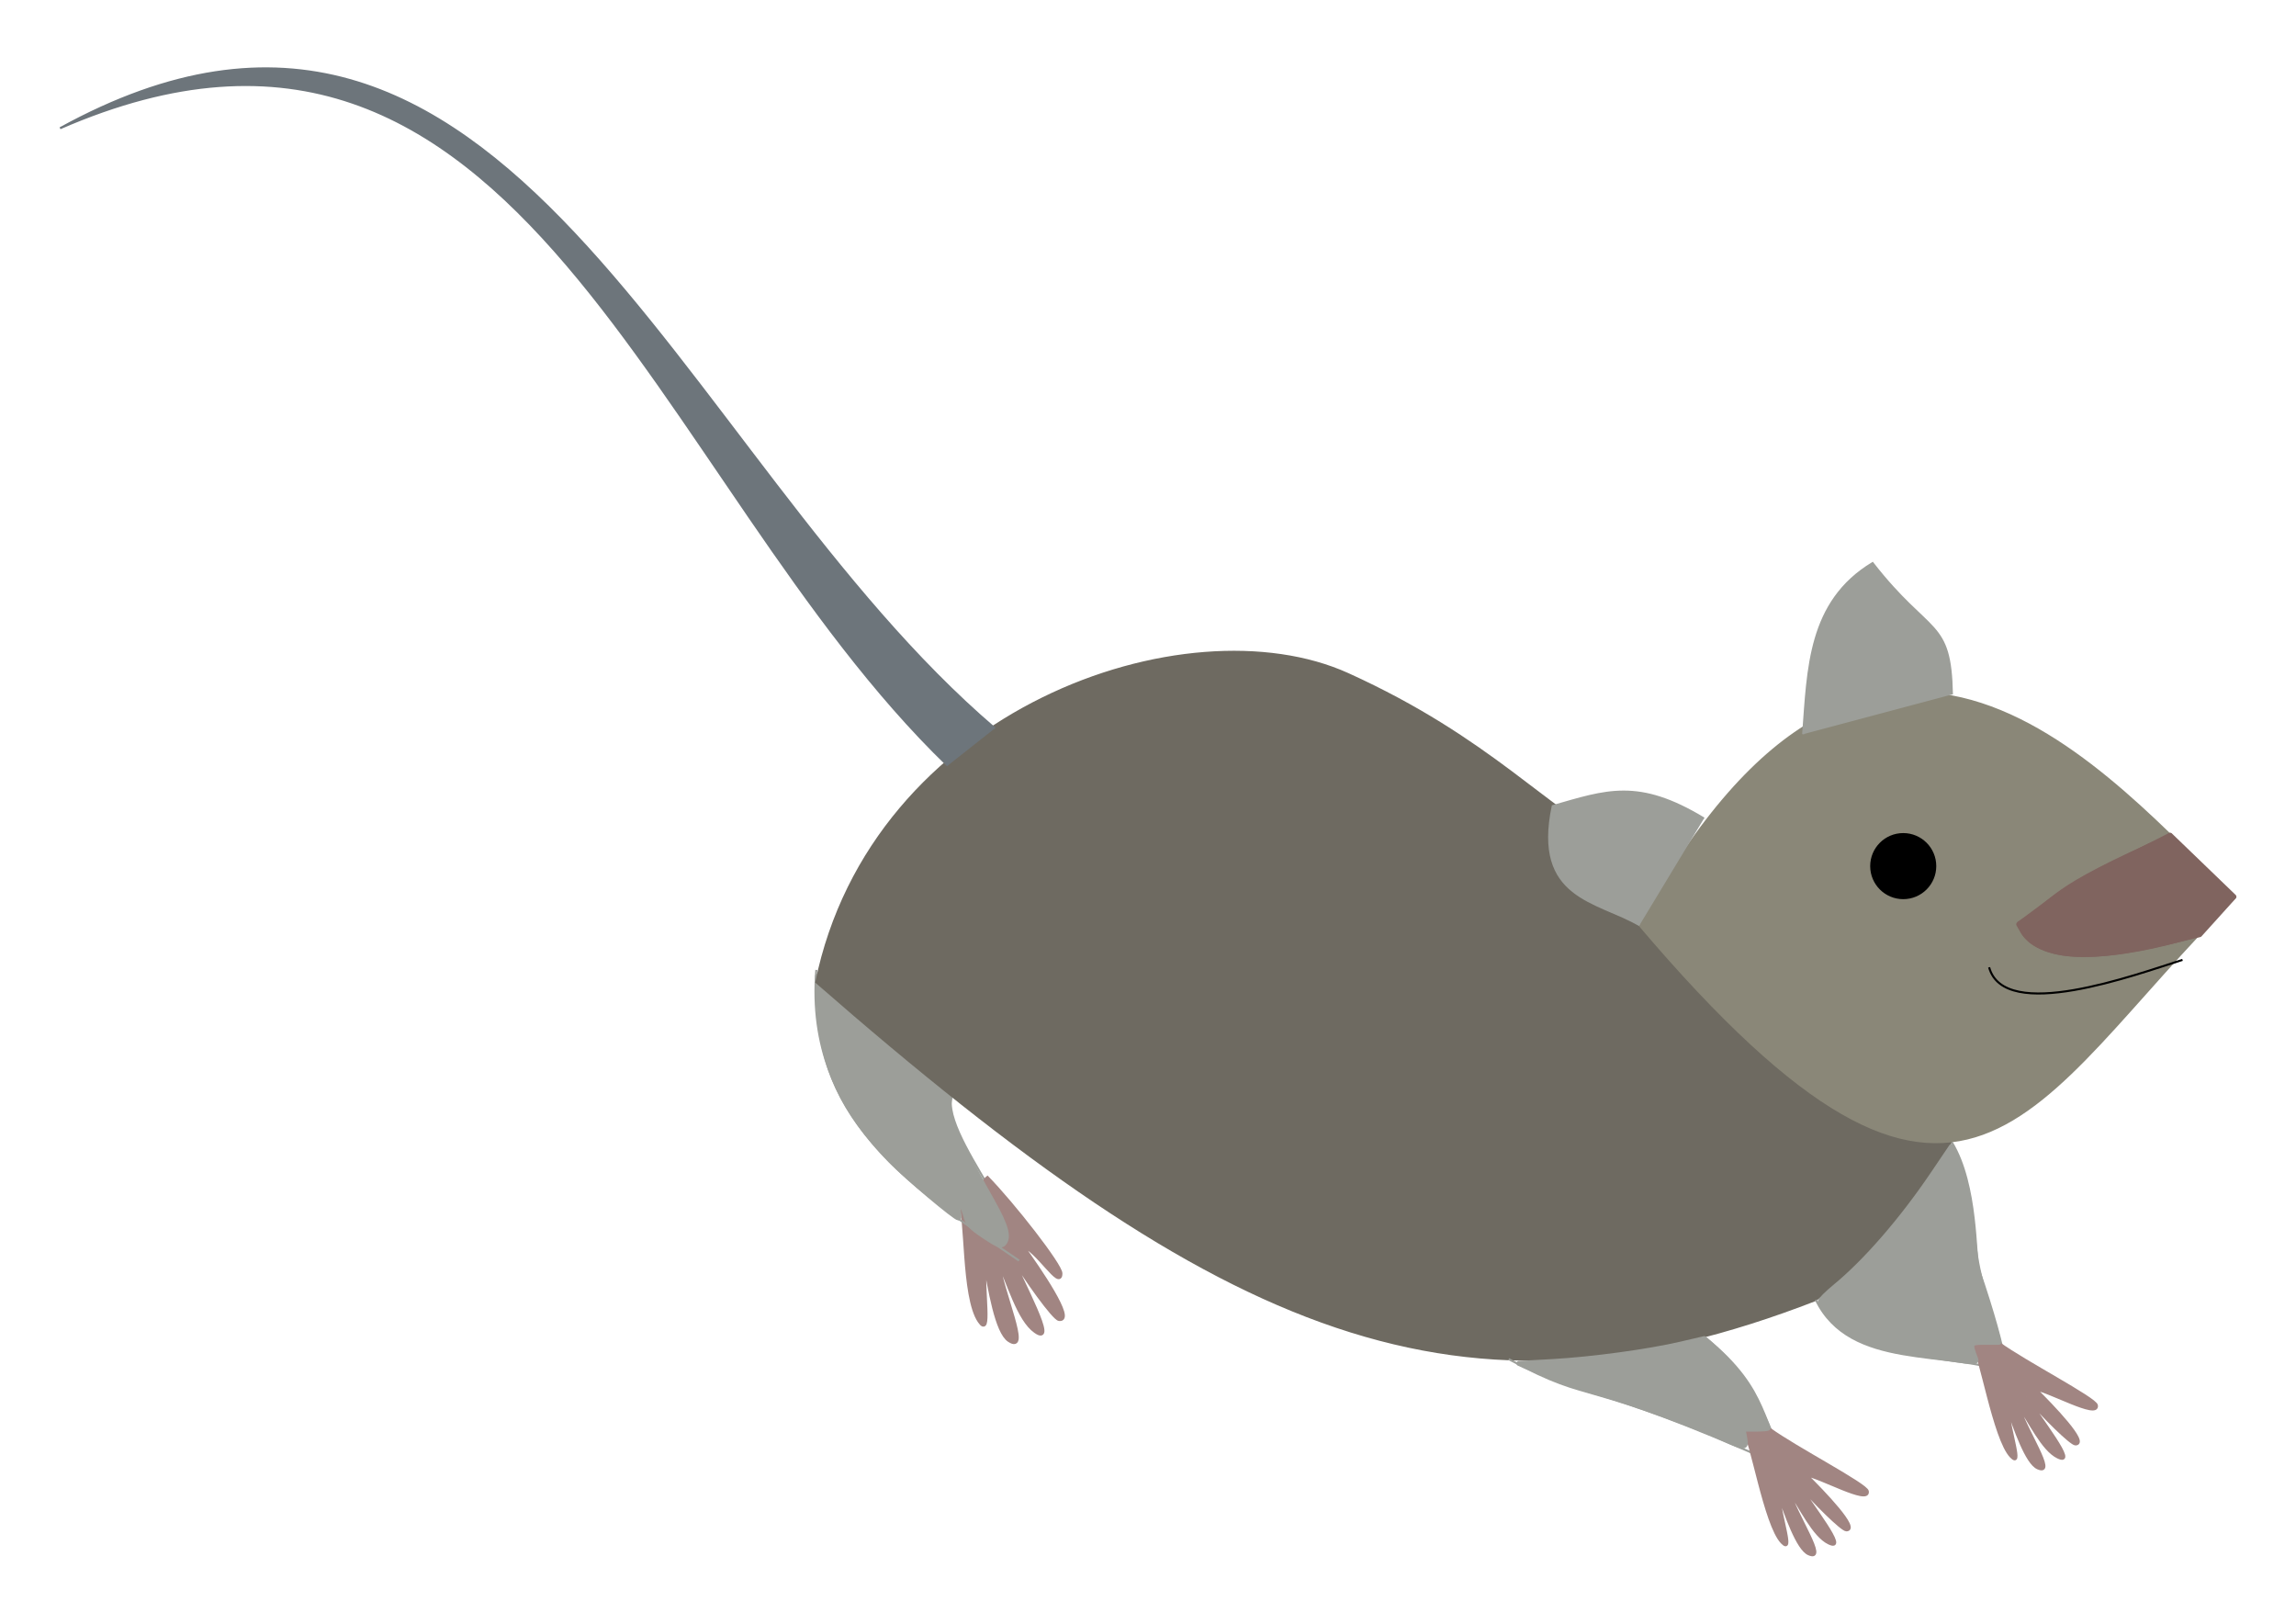<?xml version="1.0" encoding="UTF-8" standalone="no"?>
<!-- Created with Inkscape (http://www.inkscape.org/) -->

<!-- 
Artwork by John Samuel. 
This work is licensed under a Creative Commons Attribution-ShareAlike 4.0 International License. 
-->

<svg
   xmlns:osb="http://www.openswatchbook.org/uri/2009/osb"
   xmlns:dc="http://purl.org/dc/elements/1.1/"
   xmlns:cc="http://creativecommons.org/ns#"
   xmlns:rdf="http://www.w3.org/1999/02/22-rdf-syntax-ns#"
   xmlns:svg="http://www.w3.org/2000/svg"
   xmlns="http://www.w3.org/2000/svg"
   xmlns:sodipodi="http://sodipodi.sourceforge.net/DTD/sodipodi-0.dtd"
   xmlns:inkscape="http://www.inkscape.org/namespaces/inkscape"
   width="297mm"
   height="210mm"
   viewBox="0 0 1052.362 744.094"
   id="svg2"
   version="1.1"
   inkscape:version="0.92.5 (2060ec1f9f, 2020-04-08)"
   sodipodi:docname="rat.svg">
  <defs
     id="defs4">
    <linearGradient
       id="linearGradient4824"
       osb:paint="solid">
      <stop
         style="stop-color:#000000;stop-opacity:1;"
         offset="0"
         id="stop4826" />
    </linearGradient>
  </defs>
  <sodipodi:namedview
     id="base"
     pagecolor="#ffffff"
     bordercolor="#666666"
     borderopacity="1.0"
     inkscape:pageopacity="0.0"
     inkscape:pageshadow="2"
     inkscape:zoom="0.82492985"
     inkscape:cx="561.25984"
     inkscape:cy="396.85039"
     inkscape:document-units="px"
     inkscape:current-layer="layer1"
     showgrid="false"
     inkscape:window-width="1600"
     inkscape:window-height="851"
     inkscape:window-x="0"
     inkscape:window-y="25"
     inkscape:window-maximized="1"
     showguides="false">
    <sodipodi:guide
       position="0,0"
       orientation="0,1052.362"
       id="guide4163"
       inkscape:locked="false" />
    <sodipodi:guide
       position="1052.362,0"
       orientation="-744.094,0"
       id="guide4165"
       inkscape:locked="false" />
    <sodipodi:guide
       position="1052.362,744.094"
       orientation="0,-1052.362"
       id="guide4167"
       inkscape:locked="false" />
    <sodipodi:guide
       position="0,744.094"
       orientation="744.094,0"
       id="guide4169"
       inkscape:locked="false" />
    <sodipodi:guide
       position="-0.834,744.292"
       orientation="372.047,0"
       id="guide4173"
       inkscape:locked="false" />
    <sodipodi:guide
       position="-0.834,372.244"
       orientation="0,526.181"
       id="guide4175"
       inkscape:locked="false" />
    <sodipodi:guide
       position="525.347,372.244"
       orientation="-372.047,0"
       id="guide4177"
       inkscape:locked="false" />
    <sodipodi:guide
       position="525.347,744.292"
       orientation="0,-526.181"
       id="guide4179"
       inkscape:locked="false" />
  </sodipodi:namedview>
  <g
     inkscape:label="Layer 1"
     inkscape:groupmode="layer"
     id="layer1"
     transform="translate(0,-308.268)">
    <path
       style="fill:none;fill-rule:evenodd;stroke:#9c9e99;stroke-width:0.938px;stroke-linecap:butt;stroke-linejoin:miter;stroke-opacity:1"
       d="m 459.563,878.446 c 17.767,-3.146 -38.679,-60.412 -19.923,-72.865"
       id="path952"
       inkscape:connector-curvature="0"
       sodipodi:nodetypes="cc" />
    <path
       style="fill:#a18582;fill-opacity:1;fill-rule:evenodd;stroke:#a18582;stroke-width:1.736px;stroke-linecap:butt;stroke-linejoin:miter;stroke-opacity:1"
       d="m 439.882,859.533 c 3.471,4.763 1.367,42.866 9.063,54.167 5.29,7.768 1.304,-13.129 2.368,-27.888 2.312,13.087 5.515,32.914 11.249,36.648 9.695,6.312 -3.526,-21.845 -5.461,-37.437 5.412,11.381 9.782,27.877 17.473,33.318 10.286,7.277 -6.465,-22.617 -11.685,-35.949 7.401,12.345 20.195,30.057 22.549,30.378 7.156,0.978 -9.067,-22.728 -17.146,-33.908 7.068,1.923 17.776,20.453 17.795,12.982 0.005,-3.743 -21.633,-31.584 -34.081,-44.291"
       id="path1411"
       inkscape:connector-curvature="0"
       sodipodi:nodetypes="cscscscscsc" />
    <path
       style="fill:none;fill-rule:evenodd;stroke:#9c9e99;stroke-width:0.938px;stroke-linecap:butt;stroke-linejoin:miter;stroke-opacity:1"
       d="m 374.157,752.751 c -5.547,70.499 48.955,103.087 92.906,133.195"
       id="path950"
       inkscape:connector-curvature="0"
       sodipodi:nodetypes="cc" />
    <path
       style="opacity:1;fill:#9c9e99;fill-opacity:1;stroke:#9c9e99;stroke-width:2.273;stroke-linecap:round;stroke-linejoin:round;stroke-miterlimit:4;stroke-dasharray:none;stroke-dashoffset:0;stroke-opacity:1"
       d="m 451.119,874.81 c -6.326,-4.226 -7.534,-5.592 -8.579,-9.697 -1.458,-5.729 -4.584,-7.784 -3.359,-2.208 0.428,1.949 0.508,3.544 0.178,3.544 -1.567,0 -23.805,-18.732 -31.132,-26.223 -22.034,-22.528 -31.639,-43.245 -32.895,-70.945 l -0.618,-13.638 2.7,2.373 c 12.636,11.103 55.33,46.622 58.754,48.881 0.202,0.133 -0.109,1.965 -0.69,4.071 -2.064,7.475 1.164,15.433 19.51,48.093 6.377,11.353 7.692,16.47 4.939,19.223 -1.169,1.169 -2.851,0.505 -8.808,-3.474 z"
       id="path846"
       inkscape:connector-curvature="0" />
    <path
       style="fill:#6e6a61;fill-opacity:1;fill-rule:evenodd;stroke:#6e6a61;stroke-width:0.938px;stroke-linecap:butt;stroke-linejoin:miter;stroke-opacity:1"
       d="M 374.157,758.376 C 399.729,633.459 543.832,583.573 617.884,617.193 749.078,676.756 717.472,746.446 956.025,709.508 920.95,777.689 895.006,855.103 832.322,903.957 669.448,967.167 561.622,922.118 374.157,758.376 Z"
       id="path944"
       inkscape:connector-curvature="0"
       sodipodi:nodetypes="csccc" />
    <path
       style="fill:#6d757b;fill-opacity:1;fill-rule:evenodd;stroke:#6d757b;stroke-width:0.938px;stroke-linecap:butt;stroke-linejoin:miter;stroke-opacity:1"
       d="M 455.982,642.059 C 308.463,516.151 232.038,254.57 27.537,367.035 239.477,274.617 298.812,528.198 434.389,659.106"
       id="path948"
       inkscape:connector-curvature="0"
       sodipodi:nodetypes="ccc" />
    <path
       style="fill:none;fill-rule:evenodd;stroke:#9c9e99;stroke-width:0.938px;stroke-linecap:butt;stroke-linejoin:miter;stroke-opacity:1"
       d="m 691.513,931.118 c 41.654,22.474 28.704,5.965 125.011,48.868"
       id="path954"
       inkscape:connector-curvature="0"
       sodipodi:nodetypes="cc" />
    <path
       style="fill:none;fill-rule:evenodd;stroke:#9c9e99;stroke-width:0.938px;stroke-linecap:butt;stroke-linejoin:miter;stroke-opacity:1"
       d="m 821.922,981.122 c -16.471,-20.647 -9.221,-34.282 -39.914,-59.567"
       id="path956"
       inkscape:connector-curvature="0"
       sodipodi:nodetypes="cc" />
    <path
       style="fill:#8a8778;fill-opacity:1;fill-rule:evenodd;stroke:#8a8778;stroke-width:0.938px;stroke-linecap:butt;stroke-linejoin:miter;stroke-opacity:1"
       d="M 751.462,732.237 C 902.233,909.855 929.131,813.825 1024.212,719.736 968.474,667.293 861.193,531.048 751.462,732.237 Z"
       id="path958"
       inkscape:connector-curvature="0"
       sodipodi:nodetypes="ccc" />
    <path
       inkscape:connector-curvature="0"
       id="path960"
       d="m 832.322,903.957 c 15.7,32.521 60.792,22.587 88.005,33.518 -10.031,15.281 14.608,33.773 -13.432,-47.697 -1.709,-4.965 -0.339,-38.392 -12.306,-58.041"
       style="fill:none;fill-rule:evenodd;stroke:#9c9e99;stroke-width:0.938px;stroke-linecap:butt;stroke-linejoin:miter;stroke-opacity:1"
       sodipodi:nodetypes="ccsc" />
    <path
       style="fill:#9c9e99;fill-opacity:1;fill-rule:evenodd;stroke:#9c9e99;stroke-width:0.938px;stroke-linecap:butt;stroke-linejoin:miter;stroke-opacity:1"
       d="m 826.468,644.73 c 2.262,-29.847 2.389,-60.644 31.821,-78.416 26.407,33.895 35.706,25.25 36.367,60.232"
       id="path1550"
       inkscape:connector-curvature="0"
       sodipodi:nodetypes="ccc" />
    <path
       style="fill:#9c9e99;fill-opacity:1;fill-rule:evenodd;stroke:#9c9e99;stroke-width:0.938px;stroke-linecap:butt;stroke-linejoin:miter;stroke-opacity:1"
       d="m 781.01,683.369 c -30.25,-18.311 -44.702,-12.696 -69.324,-5.682 -8.881,42.537 20.313,43.191 39.776,54.55"
       id="path1552"
       inkscape:connector-curvature="0"
       sodipodi:nodetypes="ccc" />
    <path
       style="fill:none;fill-rule:evenodd;stroke:#000000;stroke-width:0.938px;stroke-linecap:butt;stroke-linejoin:miter;stroke-opacity:1"
       d="m 911.703,751.557 c 6.989,25.536 66.941,3.424 88.644,-3.409"
       id="path2166"
       inkscape:connector-curvature="0"
       sodipodi:nodetypes="cc" />
    <path
       sodipodi:nodetypes="cscscscscsc"
       inkscape:connector-curvature="0"
       id="path1413"
       d="m 799.271,963.856 c 3.465,3.392 9.767,43.075 17.549,51.197 5.349,5.584 -0.728,-10.83 -1.872,-22.95 3.656,10.304 8.952,25.956 14.113,28.205 8.725,3.802 -5.832,-17.245 -9.524,-29.633 5.939,8.498 11.729,21.288 18.71,24.656 9.336,4.505 -8.322,-17.472 -14.371,-27.579 7.684,9.01 20.474,21.64 22.428,21.581 5.939,-0.18 -10.449,-17.208 -18.525,-25.18 5.997,0.599 29.078,13.612 28.077,7.547 -0.502,-3.038 -32.884,-19.795 -44.712,-28.412"
       style="fill:#a18582;fill-opacity:1;fill-rule:evenodd;stroke:#a18582;stroke-width:1.428px;stroke-linecap:butt;stroke-linejoin:miter;stroke-opacity:1" />
    <path
       style="fill:#a18582;fill-opacity:1;fill-rule:evenodd;stroke:#a18582;stroke-width:1.428px;stroke-linecap:butt;stroke-linejoin:miter;stroke-opacity:1"
       d="m 904.271,924.481 c 3.465,3.392 9.767,43.075 17.549,51.197 5.349,5.584 -0.728,-10.83 -1.872,-22.95 3.656,10.304 8.952,25.956 14.113,28.205 8.725,3.802 -5.832,-17.245 -9.524,-29.633 5.939,8.498 11.729,21.288 18.71,24.656 9.336,4.505 -8.322,-17.472 -14.371,-27.578 7.684,9.01 20.474,21.64 22.428,21.581 5.939,-0.18 -10.449,-17.208 -18.525,-25.18 5.997,0.599 29.078,13.612 28.077,7.548 -0.502,-3.038 -32.884,-19.795 -44.712,-28.412"
       id="path1415"
       inkscape:connector-curvature="0"
       sodipodi:nodetypes="cscscscscsc" />
    <circle
       style="opacity:1;fill:#000000;fill-opacity:1;stroke:#000000;stroke-width:1.875;stroke-linecap:round;stroke-linejoin:round;stroke-miterlimit:4;stroke-dasharray:none;stroke-dashoffset:0;stroke-opacity:1"
       id="path1417"
       cx="872.337"
       cy="705.183"
       r="14.206" />
    <path
       sodipodi:nodetypes="cc"
       inkscape:connector-curvature="0"
       id="path852"
       d="m 924.885,731.215 c 6.989,25.536 61.259,12.515 82.962,5.682"
       style="fill:none;fill-rule:evenodd;stroke:#80645f;stroke-width:0.938px;stroke-linecap:butt;stroke-linejoin:miter;stroke-opacity:1" />
    <path
       style="fill:none;fill-rule:evenodd;stroke:#80645f;stroke-width:0.938px;stroke-linecap:butt;stroke-linejoin:miter;stroke-opacity:1"
       d="m 924.885,731.215 c 19.643,-12.169 10.727,-14.309 70.529,-40.579"
       id="path856"
       inkscape:connector-curvature="0"
       sodipodi:nodetypes="cc" />
    <path
       style="opacity:1;fill:#80645f;fill-opacity:1;stroke:#80645f;stroke-width:2.273;stroke-linecap:round;stroke-linejoin:round;stroke-miterlimit:4;stroke-dasharray:none;stroke-dashoffset:0;stroke-opacity:1"
       d="m 944.598,744.901 c -7.859,-1.384 -14.773,-5.217 -17.33,-9.607 l -2.006,-3.444 13.213,-9.818 c 8.937,-6.641 18.369,-12.33 29.147,-17.58 8.764,-4.269 18.432,-9.04 21.484,-10.603 l 5.55,-2.841 14.63,14.1 14.63,14.1 -7.852,8.696 -7.852,8.696 -12.82,3.079 c -23.126,5.555 -39.402,7.229 -50.793,5.223 z"
       id="path860"
       inkscape:connector-curvature="0" />
    <path
       style="opacity:1;fill:#9c9e99;fill-opacity:1;stroke:#9c9e99;stroke-width:2.273;stroke-linecap:round;stroke-linejoin:round;stroke-miterlimit:4;stroke-dasharray:none;stroke-dashoffset:0;stroke-opacity:1"
       d="m 790.152,967.671 c -12.194,-5.617 -42.093,-16.518 -57.602,-21.002 -8.126,-2.349 -19.632,-6.369 -25.57,-8.933 l -10.796,-4.662 15.342,-0.849 c 18.09,-1.002 44.002,-4.527 58.969,-8.023 l 10.669,-2.492 5.64,5.114 c 7.879,7.144 15.301,17.294 19.782,27.054 2.097,4.566 3.812,8.53 3.812,8.808 0,0.278 -2.58,0.505 -5.734,0.505 h -5.734 l 0.746,3.978 c 0.922,4.913 0.138,4.954 -9.524,0.504 z"
       id="path862"
       inkscape:connector-curvature="0" />
    <path
       style="opacity:1;fill:#9c9e99;fill-opacity:1;stroke:#9c9e99;stroke-width:2.273;stroke-linecap:round;stroke-linejoin:round;stroke-miterlimit:4;stroke-dasharray:none;stroke-dashoffset:0;stroke-opacity:1"
       d="m 884.268,929.638 c -20.511,-3.066 -29.568,-5.679 -37.648,-10.864 -5.533,-3.55 -12.366,-11.297 -12.348,-13.999 0.005,-0.688 3.122,-3.807 6.927,-6.932 13.966,-11.47 30.57,-30.617 44.765,-51.622 l 8.488,-12.56 1.573,3.111 c 4.215,8.34 6.793,20.372 8.65,40.389 0.804,8.665 2.434,16.353 5.542,26.139 2.422,7.625 4.743,15.27 5.159,16.989 l 0.756,3.125 h -6.395 c -6.86,0 -7.019,0.268 -4.328,7.281 0.864,2.251 1.05,2.26 -21.141,-1.056 z"
       id="path864"
       inkscape:connector-curvature="0" />
  </g>
</svg>
